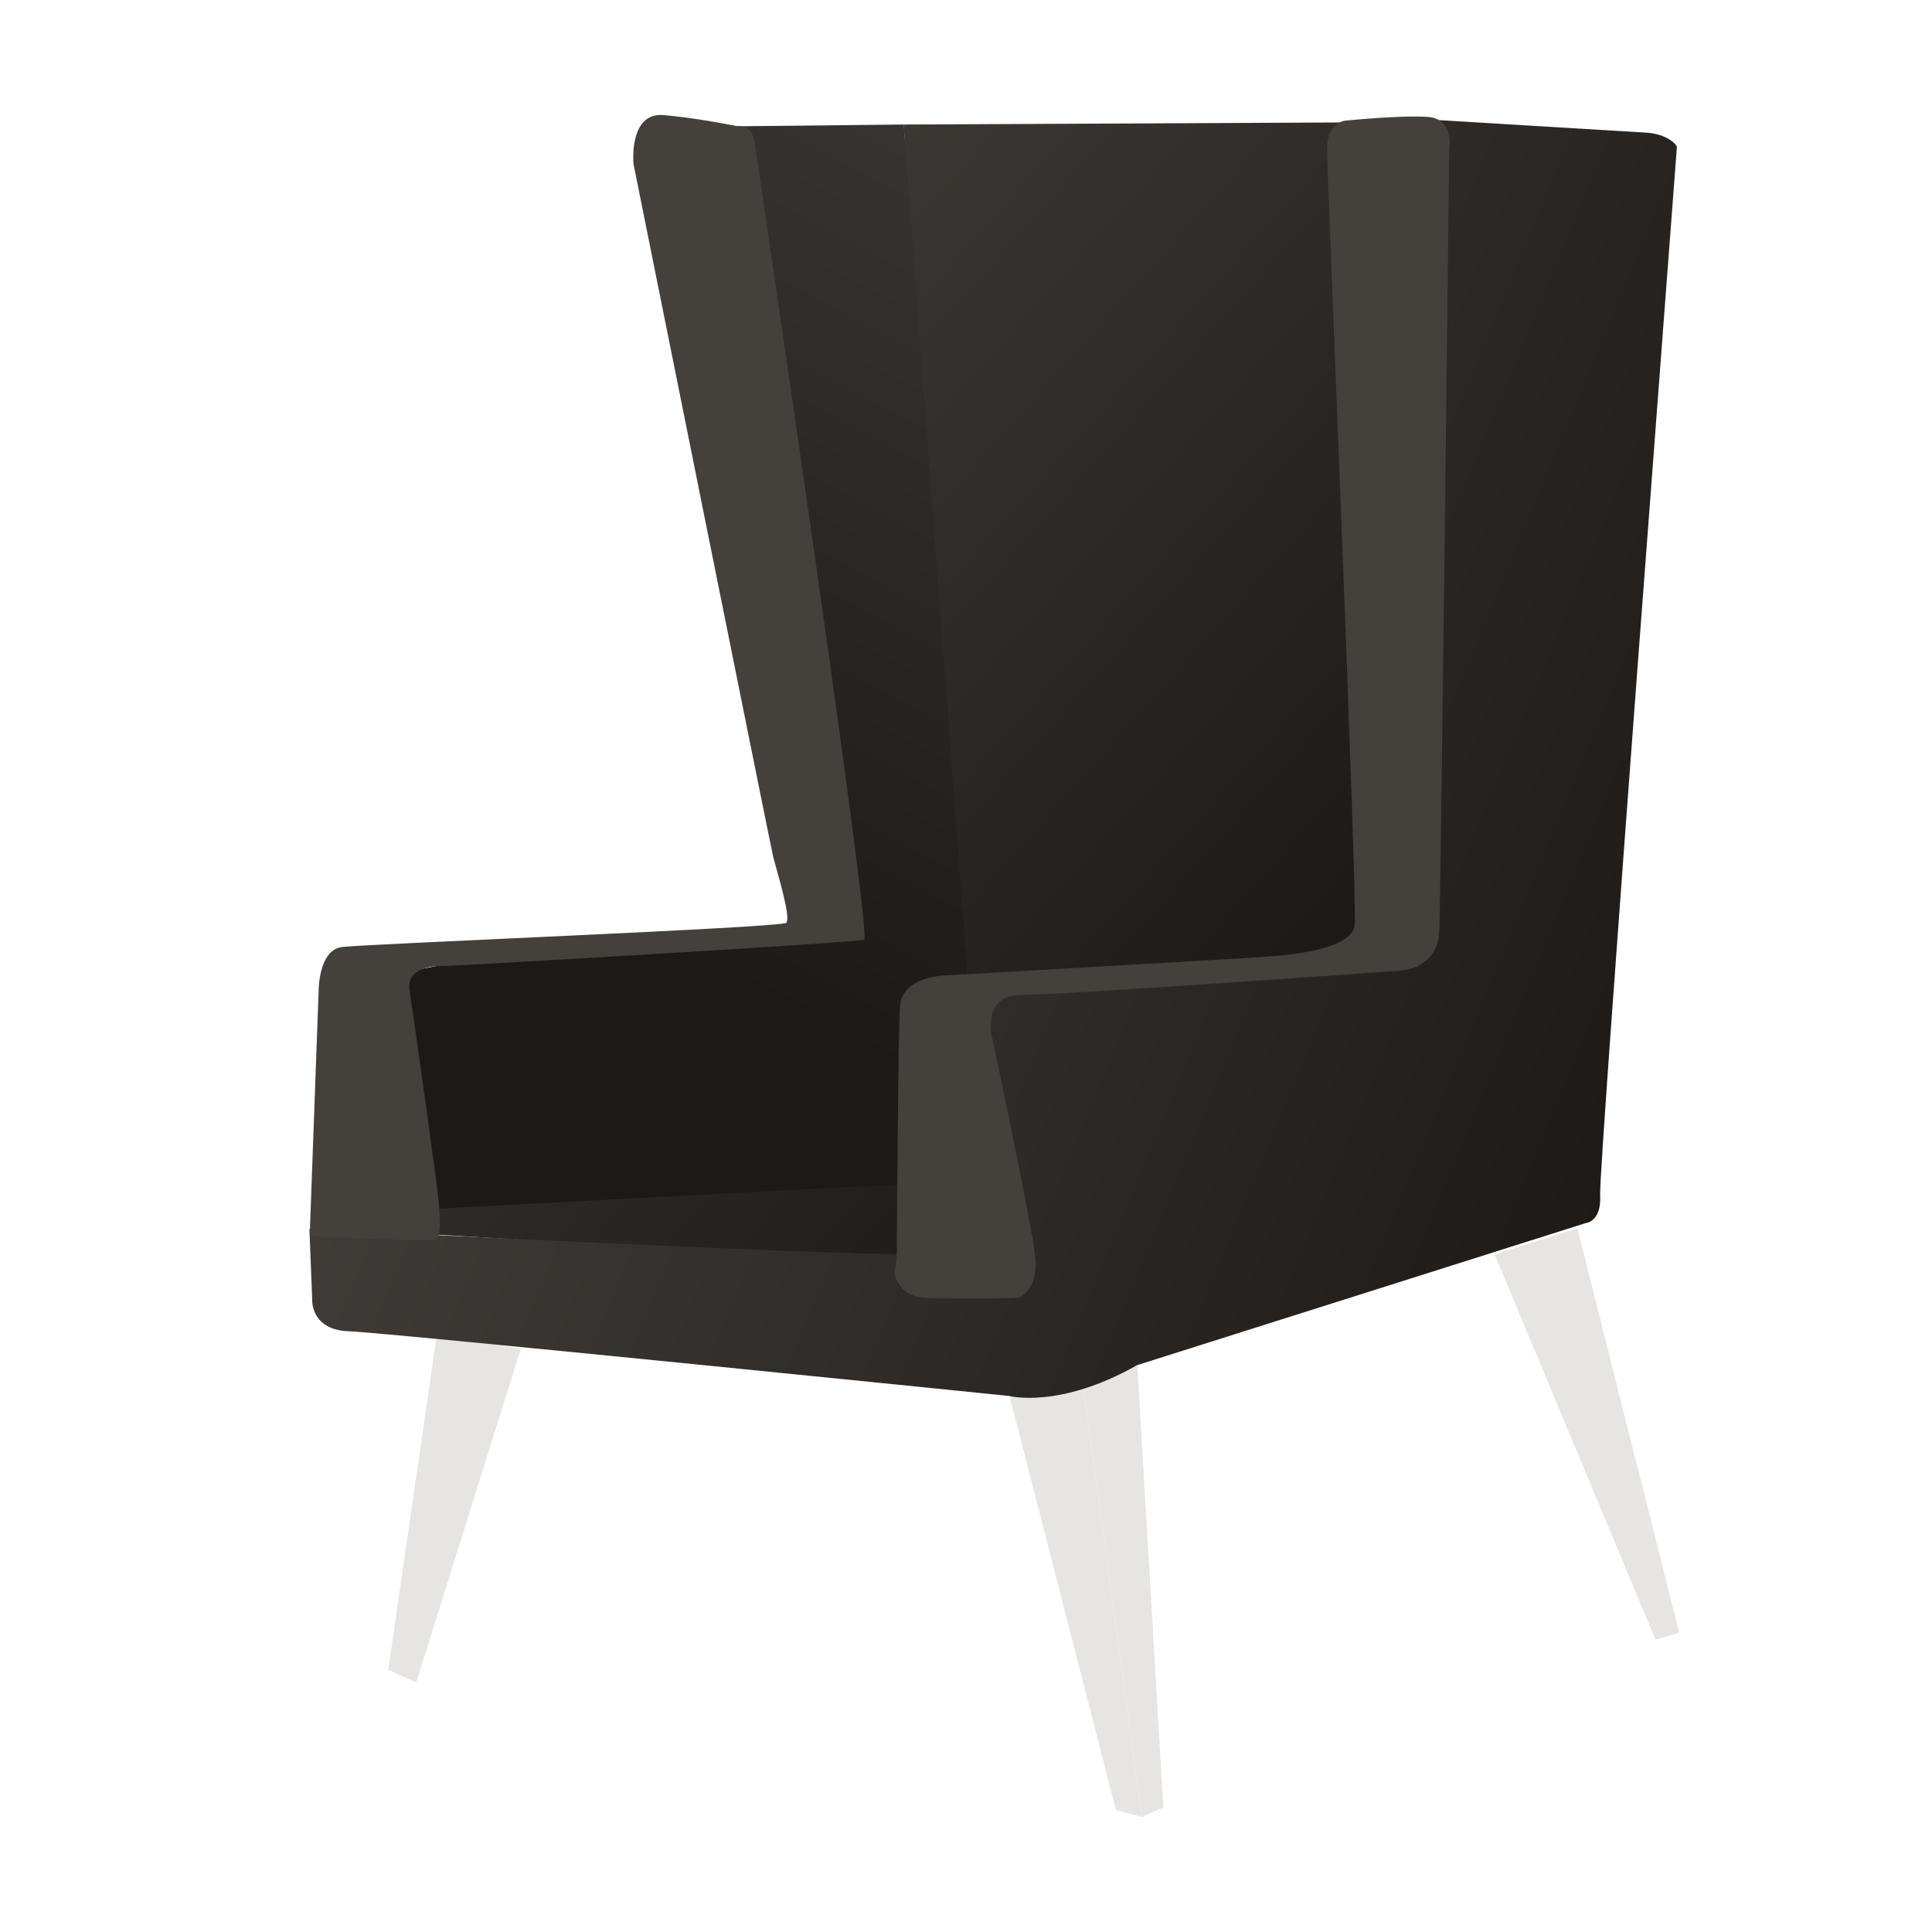 <svg width="1024" height="1024" viewBox="0 0 1024 1024" fill="none" xmlns="http://www.w3.org/2000/svg">
<rect width="1024" height="1024" fill="white"/>
<g clip-path="url(#clip0_91127_4937)">
<path d="M573.895 732.47L602.815 723.691L616.6 958.003L605.248 963L573.895 732.47Z" fill="#E7E5E4"/>
<path d="M792.151 664.809L836.073 651.034L889.995 865.359L877.427 869.005L792.151 664.809Z" fill="#E7E5E4"/>
<path d="M276.039 714.778L220.63 891.694L205.764 884.941L231.441 708.025L276.039 714.778Z" fill="#E7E5E4"/>
<path d="M535.109 740.033H551.326L573.895 732.47L605.248 963L591.463 959.354L535.109 740.033Z" fill="#E7E5E4"/>
<path d="M479.024 65.997L737.283 64.781L732.283 637.259L515.378 657.246L484.43 669.671L231.847 654.41L232.523 638.204L509.161 603.496L479.024 65.997Z" fill="url(#paint0_linear_91127_4937)"/>
<path d="M390.235 66.942L479.024 65.997L520.783 625.375L216.305 641.446L199.142 518.28L269.282 504.64L427.129 495.997L390.235 66.942Z" fill="url(#paint1_linear_91127_4937)"/>
<path d="M164.005 651.305L165.492 689.254C165.492 689.254 164.816 704.92 184.817 705.595C204.818 706.27 534.973 739.898 534.973 739.898C534.973 739.898 561.462 746.92 602.68 723.557L840.668 648.198C840.668 648.198 848.911 647.523 848.101 633.343C847.29 619.163 888.779 79.502 888.779 78.017C888.779 76.531 883.373 70.994 872.697 70.319C862.966 69.779 760.933 63.566 760.933 63.566L761.474 473.984C761.474 473.984 764.177 511.663 747.013 513.148C707.687 516.525 547.271 514.094 526.595 530.57C512.675 541.779 544.028 637.8 547.271 657.382C548.218 663.459 505.377 660.758 491.998 664.405C481.186 667.511 164.005 651.305 164.005 651.305Z" fill="url(#paint2_linear_91127_4937)"/>
<path d="M501.998 516.929C501.998 516.929 477.943 516.929 476.997 533.676C476.051 547.721 475.51 634.018 475.375 661.433C475.375 665.35 475.105 669.131 474.294 672.912C473.348 677.639 478.484 687.633 490.511 687.903C513.621 688.578 539.568 687.903 539.568 687.903C539.568 687.903 550.65 684.527 548.623 665.755C546.596 646.983 525.919 550.287 525.919 550.287C525.919 550.287 519.702 527.328 541.595 527.328C563.489 527.328 737.824 514.769 737.824 514.769C737.824 514.769 761.879 515.849 762.825 493.836C763.771 471.823 768.096 79.637 768.096 79.637C768.096 79.637 771.204 62.891 756.609 61.946C742.013 61 712.822 63.971 712.822 63.971C712.822 63.971 703.362 65.052 703.362 78.557C703.362 92.062 719.85 483.032 717.958 491C715.12 503.289 684.983 506.125 669.306 507.206C653.629 508.286 501.998 516.929 501.998 516.929Z" fill="#44403C"/>
<path d="M335.772 86.93C335.772 86.93 333.069 59.38 351.719 61C364.693 62.216 377.531 64.242 390.37 66.808C390.37 66.808 398.344 65.727 399.83 74.775C401.317 83.824 462.266 496.402 458.077 498.023C453.887 499.643 241.848 511.933 237.118 511.933C232.388 511.933 214.954 511.393 217.116 525.168C219.279 538.943 232.658 634.423 232.658 638.205C232.658 641.986 234.415 656.031 230.766 657.112C227.117 658.192 164.14 655.221 164.14 655.221L168.87 525.573C168.87 525.573 168.6 503.56 181.303 501.939C194.007 500.319 414.155 491.675 416.723 489.109C419.291 486.543 412.534 464.26 409.831 454.266C408.479 448.594 335.772 86.93 335.772 86.93Z" fill="#44403C"/>
</g>
<defs>
<linearGradient id="paint0_linear_91127_4937" x1="237.118" y1="139.166" x2="679.212" y2="533.384" gradientUnits="userSpaceOnUse">
<stop stop-color="#44403C"/>
<stop offset="1" stop-color="#1C1917"/>
</linearGradient>
<linearGradient id="paint1_linear_91127_4937" x1="672.797" y1="-61.704" x2="368.133" y2="511.029" gradientUnits="userSpaceOnUse">
<stop stop-color="#44403C"/>
<stop offset="1" stop-color="#1C1917"/>
</linearGradient>
<linearGradient id="paint2_linear_91127_4937" x1="229.762" y1="264.327" x2="912.247" y2="547.361" gradientUnits="userSpaceOnUse">
<stop stop-color="#44403C"/>
<stop offset="1" stop-color="#1C1917"/>
</linearGradient>
<clipPath id="clip0_91127_4937">
<rect width="726" height="902" fill="white" transform="translate(164 61)"/>
</clipPath>
</defs>
</svg>
